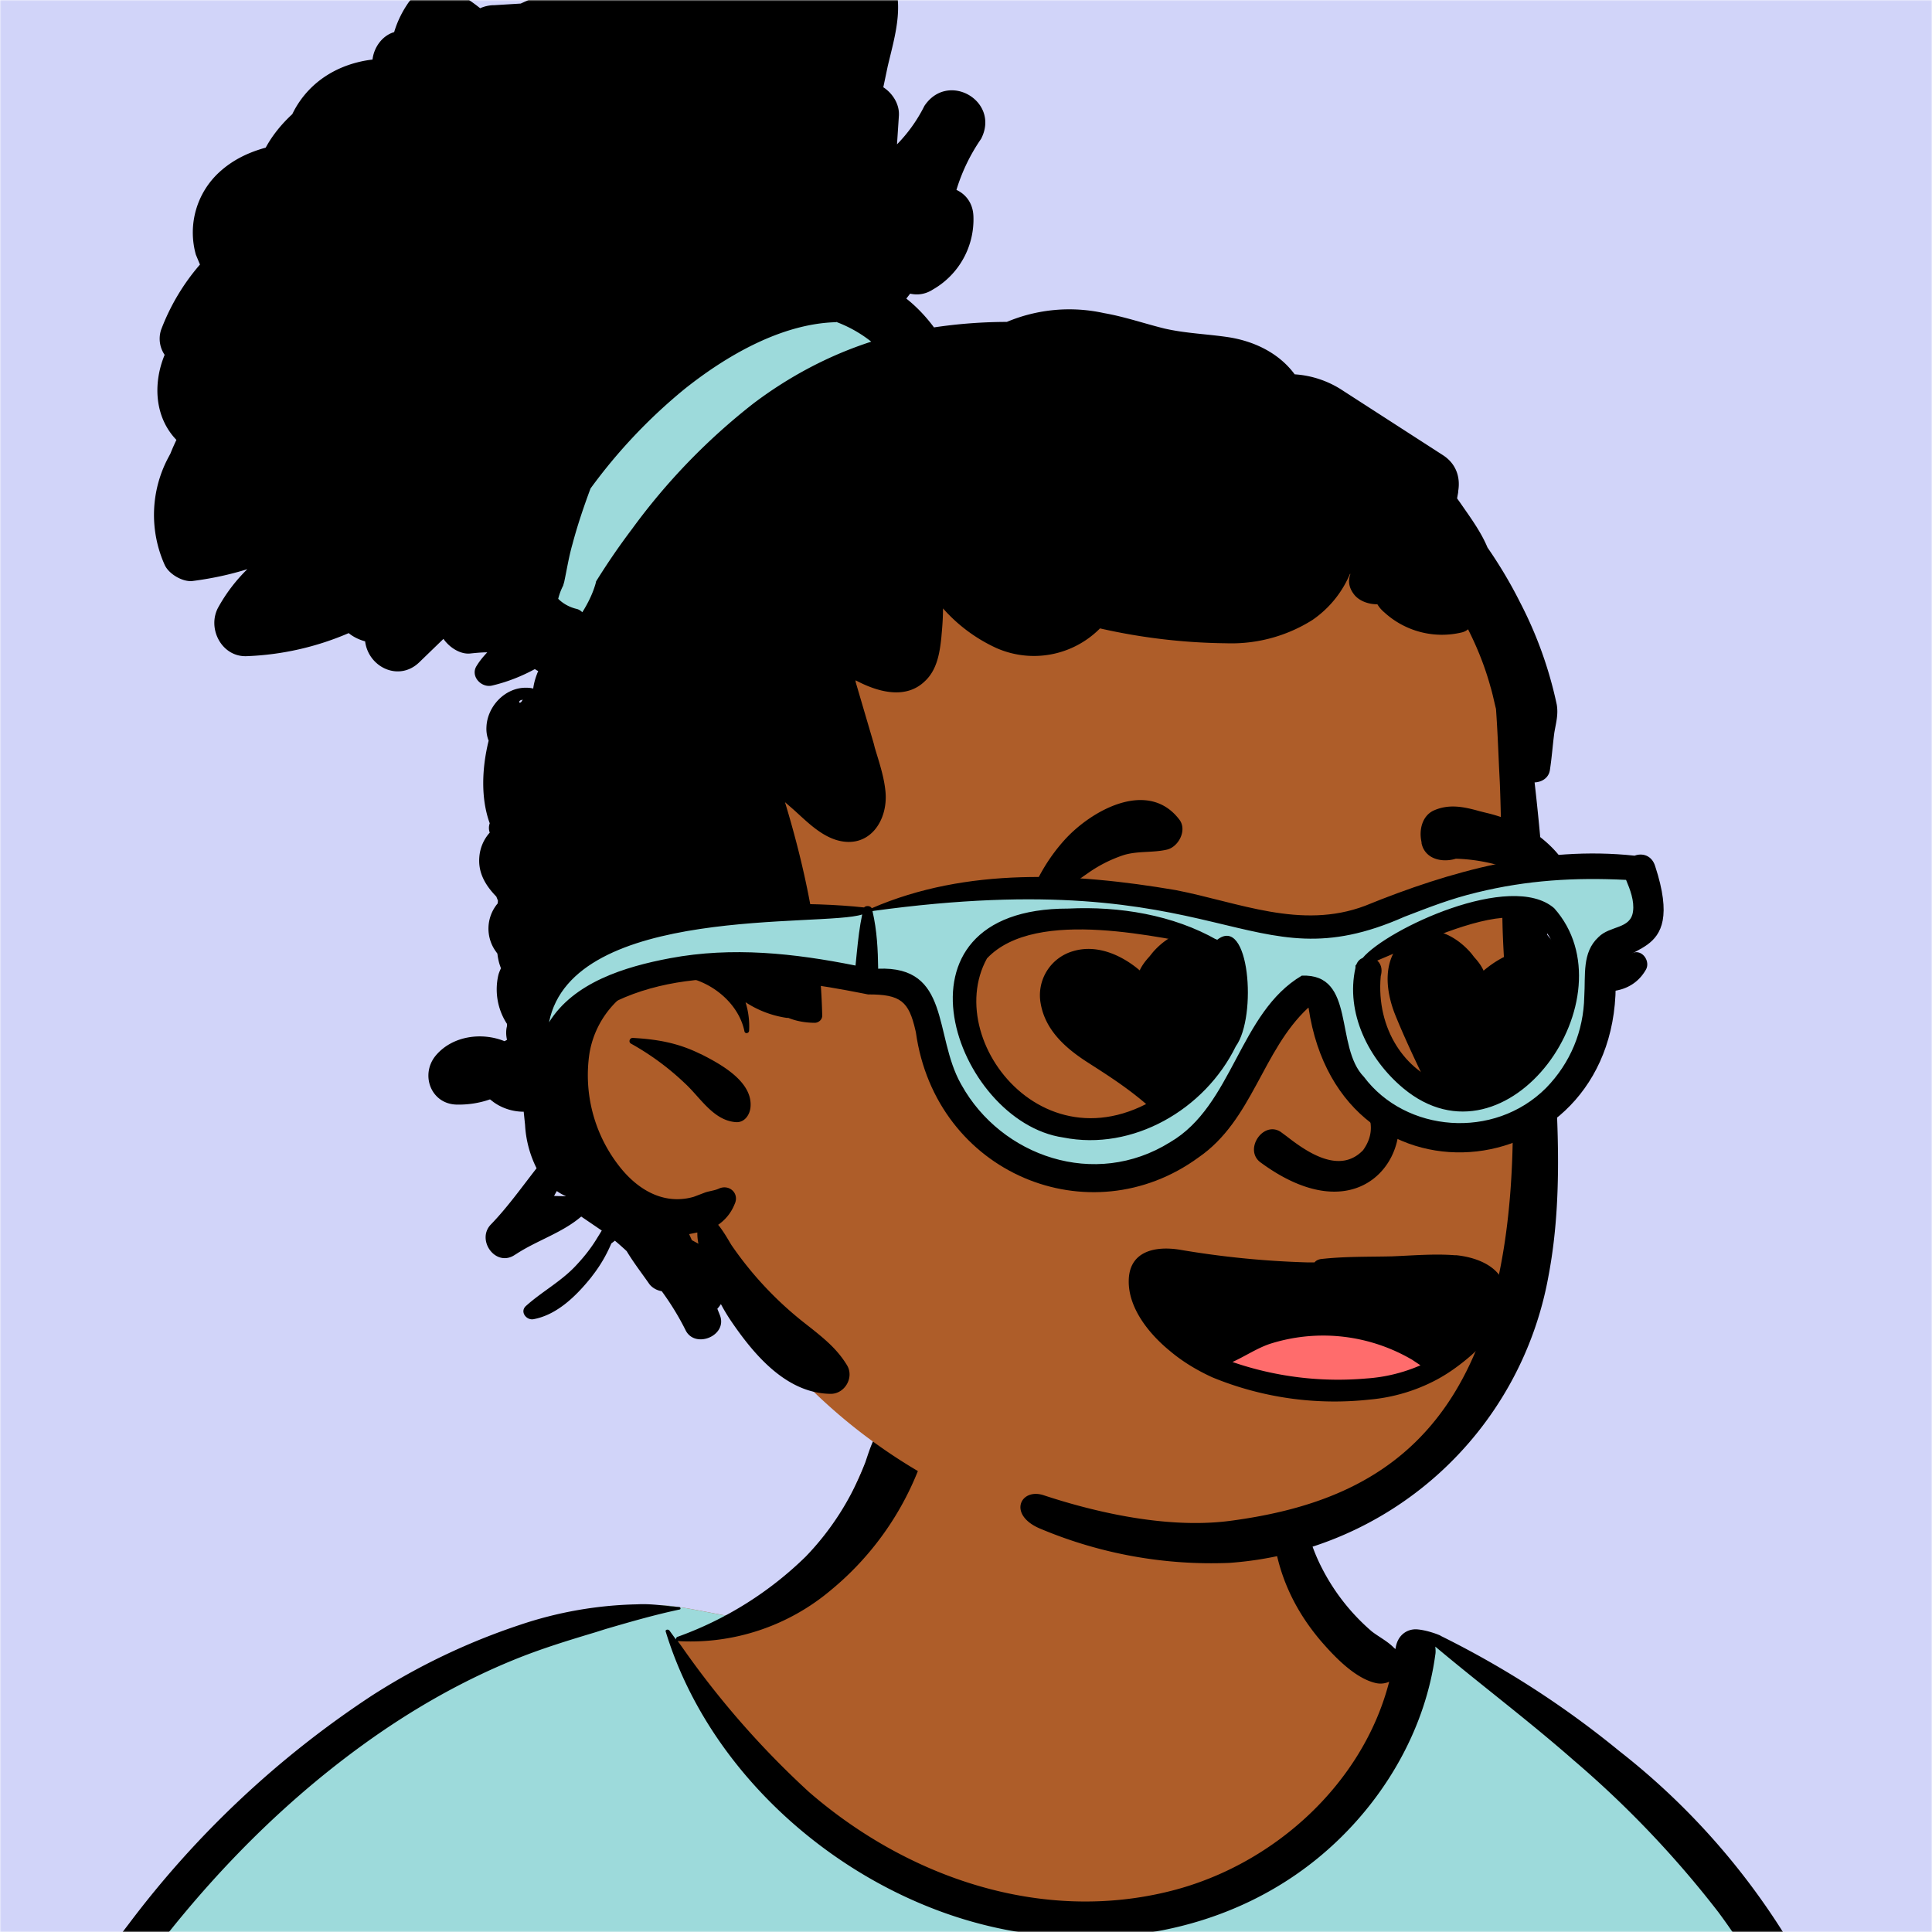 <svg xmlns="http://www.w3.org/2000/svg" viewBox="0 0 704 704" fill="none" width="512" height="512">
    <desc>"Open Peeps" by "Pablo Stanley", licensed under "CC0 1.0". / Remix of the original.</desc>
    <mask id="viewbox"><rect width="704" height="704" rx="0" ry="0" x="0" y="0" fill="#ffffff" /></mask>
    <g mask="url(#viewbox)">
        <rect id="background" fill="#d1d4f9" width="704" height="704" x="0" y="0" />

        <g id="body"><path id="skin" d="M705.3 1074a2351.1 2351.1 0 0 1-15.6-101c-1-7.7-2.5-16.4 2.7-22 7.3-8 14-14.8 14.8-26.2.8-10.7-2.8-22.4-5-32.8a809.4 809.4 0 0 0-17.3-64.7c-6.6-21.7-13.9-43.2-21.3-64.6-6.9-20-13.5-40.3-22.5-59.5-17-36.5-46-63.5-81.6-81.6-9-4.5-27-20.5-36.3-24-8.5-3.4-8.5 6.3-16.9 2.6-6.7-2.9-13-6.7-16.7-13.2-4-7-14.3-16.9-15.9-25-3.3-17.4.3-32.2-12-45.3a90 90 0 0 0-41.1-23.8c-33.7-9.3-78.5-2.8-98.8 28.5-9.7 14.9-13 33-26.2 45.1-11.4 10.7-8.8 18-23.6 23.4-.9.3-23.6-4.5-24.4-4.2-16.2-3.5-31.7 6.2-46.5 11.8a325.4 325.4 0 0 0-63 32.3 399.2 399.2 0 0 0-102.3 98.5 482.5 482.5 0 0 0-76.4 161c-1.7 6.4-3.5 13-1.5 19.4 1.7 5.3 5.4 9.2 9.8 12.4 6 4.3 18 7 17.7 15.7-.1 6.6-2.4 13.5-3.5 20-1.3 7.7-2.3 15.5-3.4 23.2-4.8 35.4-8.6 71-10.3 106.6a920 920 0 0 0-.5 106c.1 2.3.8 4.5 2 6.2-1 .4-1.2 2.4.1 2.7l2.7.5a12 12 0 0 0 7 2.4l5.5.2c19.3 4 38.6 7.9 58.1 10.8 23.8 3.5 47.6 6.3 71.5 8.7 49.2 4.8 98 3.2 147.1.6a1877 1877 0 0 1 147.4-2c49.2 1.4 98.4 3.5 147.6 4.4 55 1 110-.5 164.8-5 7.5-.5 12.2-6.5 10.7-14-8.9-44.7-19-89.1-27-134Z" fill="#ae5d29"/><path id="shirt" d="m201 597.5 1.2-.4c14.5-5.7 29.6-14.8 45.4-11.4.5-.2 10.8 1.9 17.9 3.2l-6.7 7L247 598c40.7 67.1 88.8 100.7 144.3 100.7 55.5 0 97.7-33.6 126.4-100.7l4-1c.4 0 1 .2 1.5.4 9.3 3.6 27.4 19.6 36.3 24.1 35.6 18 64.5 45 81.6 81.6 8.7 18.6 15.2 38 21.8 57.5l.7 2c7.4 21.4 14.7 43 21.3 64.6 6.3 20.4 12 41 16.6 61.8l.7 2.9c2.2 10.4 5.8 22 5 32.8a29 29 0 0 1-3 10.7l-80.4 29 38.4 261.3c-35.1 1.5-70.3 2-105.5 1.3-49.2-.9-98.4-3-147.6-4.3-47.7-1.2-95.3-.7-143 1.7l-12 .6a946.3 946.3 0 0 1-139.5-1l-3.1-.3v-38.3l16.3-212.9-83-15.6-81.3-39.5a21.7 21.7 0 0 1-5.6-8.8c-1.9-6-.5-12 1-18l.5-1.3a492.8 492.8 0 0 1 76.4-161A399.3 399.3 0 0 1 138 629.7c19.8-13 40.9-23.9 63-32.3Z" fill="#9ddadb"/><path d="M232.2 584.6c5.1-.3 10.3.6 15.4 1 .4.1.6.8 0 .9-9 1.9-18 4.5-26.9 7.1l-3.8 1.2c-10 3-19.8 6-29.6 10-19.4 7.9-37.8 18.5-54.8 30.8C67.2 682.8 20 754.3-9.9 828.3a526 526 0 0 0-24.3 77c-.4 1.6-2 5.4-1 7 .7 1.3 3.6 2.1 5 2.9l4.5 2.3 25.2 12.9 2.3 1.1c38 18.6 78.4 34.4 121 35.5l.4-3.7a342 342 0 0 1 9.9-60c.3-1 1.6-.6 1.7.3 3 23.1 2 46.4 1 69.7-1.8 41-4.3 82.2-6.5 123.3-1.2 20.6-2.6 41-3.9 61.7-1.3 20.5-1.7 41.6-4.7 62-.6 4.6-6 7-10 6.6-4.4-.5-7.9-4.5-8-9 0-11.9 1.5-24 2.4-35.8l2.5-33.8c3.1-41.1 6.8-82.2 10.2-123.3a4771 4771 0 0 1 3.8-43.7C76.4 979.8 34.2 963-6.1 943.5c-.6 13.2-2 26.5-3.4 39.6-3.8 36.8-7.1 73.6-9.6 110.5a2254.2 2254.2 0 0 0-4.2 92.7l-.2 7c0 4.4-.5 8.5-4.3 11.7-3.7 3.3-8.9 3.5-12.6 0-5-4.6-4.2-10.9-4-17.1a1675.6 1675.6 0 0 1 1.8-47.2 1321 1321 0 0 1 10.5-109.5l2-14c3.5-26 7.5-52.7 15.5-77.9-3.1-1.5-6.2-3-9.3-4.7-5.5-2.7-11.2-5.4-16.6-8.4-4.2-2.5-7.9-5.8-9-10.8-1.4-5.5.6-11.5 2-16.9v-.4a502 502 0 0 1 26.6-80 523.2 523.2 0 0 1 67.8-117 353.8 353.8 0 0 1 88.7-83.3 239 239 0 0 1 53.8-25.7 142.6 142.6 0 0 1 42.8-7.5Zm90.1-66c6-6.5 18.1.2 15.2 8.8a108.2 108.2 0 0 1-34.7 52A79.4 79.4 0 0 1 247 598l1.7 2.4a321.1 321.1 0 0 0 46.1 52.6c36 31.2 84.8 48 132 36 37.1-9.4 69.8-38.8 79.4-76.2-1.3.6-3 .9-4.8.5-7.7-1.7-15.3-9.8-20.3-15.6-5.3-6.3-9.5-13-12.6-20.7-5.6-14-7.4-32.1.3-45.7 1-1.7 3-.7 3.3 1l.3 2.5c1.5 12.7 3.3 25 9.3 36.6a76 76 0 0 0 18.2 23.1c2.6 2 5.8 3.6 8.1 6l.5.4c.6-5 4.1-7.3 7.6-7.2 3.3.2 7.3 1.6 8.8 2.3l.1.1a341 341 0 0 1 65.1 42 259 259 0 0 1 88.4 129c7.5 25.3 11.8 51.4 16.3 77.4l2.8 16c4.2 23.9 8.9 48.4 18.4 70.7 2.5 5.7.6 11.1-5.5 13.4A1493 1493 0 0 1 688 953c3.7 16 6 32.5 8.7 48.5 6 34.1 13.2 68 19.4 102 3.2 17.5 6.1 35 9.3 52.3l4.7 25.2 2.4 13.6.1.7c.5 2.4 1 4.9.4 7.3-.8 2.7-2.9 4.6-4.8 6.6-1.6 1.6-3.8 1.6-5.7.7l-.7-.3c-3.4-1.6-6-3.2-7.3-7-.7-2.5-1-5.2-1.5-7.7a3535.6 3535.6 0 0 1-7.8-43.6l-1.6-9.1c-5.2-31.4-10.2-62.9-12.8-94.5-1-14-2.3-28.1-3.5-42.2l-.9-10.5c-1.1-13.3-2.5-27-2.7-40.5l-4.5 1.6L657 964c-5.5 2-12.5 6-18.4 5.2-2.9-.3-5-1.2-6.8-2.9 2 28.8 4.8 57.4 8.5 86a1965.7 1965.7 0 0 0 22 135c.6 3.2 1.4 6.4 1.9 9.6.5 3.7-.5 5.9-2.5 9-1.7 2.4-5 3.7-7.8 2-3.6-2.3-5.5-4.3-6.5-8.4-1-3.7-1.6-7.6-2.3-11.4a1654.2 1654.2 0 0 1-11.4-65.2c-7.8-52-12.7-104.4-15.2-156.8a1388 1388 0 0 1-1.4-77.8c0-13.3.5-26.6 1.4-39.9 1-13.4 3-26.5 4.8-39.8 0-.5.7-.5.7 0 .8 14.9 2.1 29.8 2.8 44.7.6 14.3.9 28.5 1.4 42.8.6 18.7 1.5 37.5 2.7 56.2a9.6 9.6 0 0 1 8.5-3.1c4.7-1 9.7-3.4 14.1-5l16.8-5.5 26.4-8.7a679 679 0 0 1-18-80.8l-2-12.3c-4-24.2-8.5-48.5-15.8-72a229.8 229.8 0 0 0-34.8-68.2 370.2 370.2 0 0 0-52.7-55.3C557 627 539.7 614 523 600c.1.9.2 2 0 3-3.5 25.9-17 50-35.8 67.9-37.7 36-93.6 43.4-142 26.5-46.7-16.3-88-55-102.6-102.8-.3-.8.8-1 1.3-.5l2.4 3.3c0-.4.2-.9.7-1a129 129 0 0 0 46.6-29.2 100.2 100.2 0 0 0 21.3-33.3l.4-1c1.7-5 3.2-10.2 7-14.2Z" fill="#000000"/></g>

        <g id="head" transform="matrix(.998 0 0 1 156 62)"><path id="skin" d="M397.5 243.8c-2.4-30.8 1.3-63-10.5-92.2-20.7-48.5-78.7-64.7-123.6-83.1-18-5.4-78.6-6.1-99.6-13.1-47.7-16-59.1-35-97-4.6a41.2 41.2 0 0 0-13.4 18.5h.2c-.9 3.2 0 6.4 1.9 8.9a61.8 61.8 0 0 0-14.9 64.3c27.5 58.2 26.2 89.7 17.4 152.2-11.6 58.4 14.8 79.8 58.7 111.5-1.8 3.5-2.2 8 .1 11.1 50.7 71.2 146.2 105.2 228 69 33.3-14.7 48.1-50 56.6-82a228.4 228.4 0 0 0 4.9-109.8c-3.3-16.9-7.5-33.6-8.8-50.7Z" fill="#ae5d29"/><path id="accessories" d="m34.6 156.5 30.1 20.1L172.6 63l-36-28.2s-65 48-77.8 60.8c-12.8 12.7-24.2 61-24.2 61Z" fill="#9ddadb"/><path d="M105.2-96.9c6.2-.9 10.8 3 13 8.3l.2.3 2.3 5.4c15.4-7.6 37.4-5.7 47.1 9.6 7 11 2.7 24 0 35.5l-1.6 7.6c3.3 2.1 5.8 6 5.7 9.9v.3l-.7 10.6a55.2 55.2 0 0 0 10-14c8.6-12.9 27.8-1.7 20.7 12a67 67 0 0 0-9 18.6c3.3 1.5 6 4.7 6.2 9.5a29.4 29.4 0 0 1-14.8 26.8c-2.8 1.8-5.7 2.1-8.3 1.5l-1.4 1.8c3.8 3 7.2 6.6 10.1 10.5a182 182 0 0 1 26.6-2 59 59 0 0 1 35.5-3.2c7.5 1.3 14.7 3.8 22 5.6 7.8 1.8 15.7 2 23.6 3.2 10 1.6 18.6 6.2 24 13.5a36 36 0 0 1 17.7 6l36.5 23.5c4.6 3 6.4 7.8 5.5 13.1v.4l-.4 2.2 1 1.4c3.6 5.2 7.7 10.7 10.1 16.5 4.5 6.5 8.5 13.2 12 20.2a146.5 146.5 0 0 1 13.3 37.1c.6 3.7-.3 6.6-.9 10.2-.6 4.5-.9 9-1.6 13.5-.4 3-3 4.5-5.6 4.6a889.4 889.4 0 0 1 4.6 55.5c3 4.2 9 7.6 13.3 8.8 6 1.6 12.3-.1 18-2.2 3.5-1.3 6.5 3.2 4.7 6.2-5.4 9.4-17.1 9.4-26 5.2-3.8-1.7-7-4.3-9.5-7.6l.5 9.5.1 2.8c1.8 33.6 5.7 68.3-.6 101.5a127.5 127.5 0 0 1-116.6 104.7 161 161 0 0 1-68.6-12.3c-12.6-5-7.7-15.3 1-12.3 15.2 5 43 12.5 67.8 9.3 58.5-7.7 108.2-37 103-163-.7-17.8-2.9-35.7-3.4-53.6-.4-17.4-.3-35-1-52.4l-.3-6c-.3-6.9-.6-13.9-1.1-20.9-.7-2.7-1.2-5.4-2-8-2-7.3-4.8-14.3-8.2-21-.7.6-1.5 1-2.5 1.2a31.2 31.2 0 0 1-28-7.3c-1.2-1-2-2-2.6-3-3 0-6.2-1-8.2-3.2-2.2-2.6-2.6-5.2-1.7-7.7v-.2h-.1a38.5 38.5 0 0 1-13.7 16.8 55.5 55.5 0 0 1-31.5 8.5 218.2 218.2 0 0 1-46-5.4c-.2 0-.3.2-.4.3a34 34 0 0 1-37.6 6.8 58.5 58.5 0 0 1-19.4-14.4c0 3-.2 6.2-.5 9.3l-.1 1.2c-.6 5.8-1.6 11.9-6 16-7 6.8-17.2 4-25.3-.3v.6l6.6 22.4.4 1.6c1.6 5.3 3.4 10.6 3.9 16 1 10.7-6.1 21.1-17.9 17.6-6.2-1.9-11.1-7-15.8-11.2l-3-2.6c7.7 25.3 13 51.4 13.6 77.8 0 1.4-1.2 2.5-2.6 2.6-3.2 0-6.6-.5-9.8-1.8h-.6a37.2 37.2 0 0 1-15-5.7c1 3.2 1.5 6.7 1.3 10.4-.1 1-1.5 1.2-1.7.2-2.6-12.7-17.4-22.2-30.2-19.8a34.3 34.3 0 0 0-26.4 27.9 53.7 53.7 0 0 0 11.9 42.3c4.3 5.1 10 9.4 16.8 10.5 3.1.5 6.3.3 9.4-.6l3.7-1.4c1.7-.7 3.8-.8 5.5-1.6 3.8-1.7 7.6 1.8 5.7 5.7a16.4 16.4 0 0 1-6 7.5c2.3 2.8 4.3 6.6 5 7.6a128.7 128.7 0 0 0 26.8 28.4l2.3 1.8c5 4 9.4 7.6 12.9 13.3 2.8 4.5-.8 10.6-6 10.5-16.3-.2-28.2-14.6-36.6-27a69.7 69.7 0 0 1-3.4-5.7 12 12 0 0 1-1.3 1.7l1 2.5c2.7 7.4-9.2 12.2-12.6 5.3-2.5-5-5.4-9.7-8.7-14.2-1.9-.3-3.8-1.4-4.8-3-2.6-3.7-5.6-7.6-8-11.6a102 102 0 0 0-4.3-3.8l-1.3 1c-1.8 4.2-4 8-6.8 11.6l-.6.8c-5.4 6.7-12.4 13.6-21 15.2-2.6.5-5.1-2.7-2.8-4.8 6-5.4 13.2-9.1 18.7-15.2 2.8-3 5.3-6.2 7.4-9.7l.5-.8 1.1-1.8-7.5-5.1c-6.9 5.9-15.9 8.6-23.5 13.5l-.8.5c-7 4.6-14.2-5.6-8.6-11.2 6-6.2 11.2-13.5 16.6-20.4a40 40 0 0 1-4.2-15.8l-.5-4.8c-3.9 0-7.8-1.2-11-3.5l-1.3-1c-4 1.4-8.2 2-12.3 1.9-9.4-.3-13.3-11.1-7.4-18 6-7 16.6-8.5 25-5.1l.9-.5c-.4-1.8-.4-3.5 0-5v-.8a23 23 0 0 1-3.2-17.6c.2-.9.6-1.8 1-2.7-.7-1.7-1.1-3.5-1.3-5.3l-.5-.7a14.2 14.2 0 0 1 .6-17.6l.1-1-.6-1.5c-3.9-4-6.7-8.6-6.2-14.4a15 15 0 0 1 3.8-8.9 5 5 0 0 1 0-3.4c-3.3-9-2.9-20-.4-30.1-.6-1.5-.9-3.2-.8-5 .3-7.5 6.8-14.4 14.5-14.3 1 0 1.8.1 2.6.3v-.2c.3-2.2 1-4.3 1.8-6.2a4 4 0 0 1-1.2-.7c-5 2.7-10.1 4.7-15.6 6-4 1-8.2-3.5-5.6-7.3 1.1-1.8 2.4-3.3 3.8-4.8-2 0-4 .2-6 .4-3.6.5-7.7-2-10-5.3l-8.8 8.5c-7.4 7.2-18.6 1.9-19.8-7.6-2.2-.6-4.3-1.6-6-3a104 104 0 0 1-37.2 8.4c-9.3.4-14.7-10.4-10.3-18A60 60 0 0 1-66 145.4c-6.4 2-13 3.4-19.9 4.3-3.6.5-8.8-2.5-10.3-5.9a44.4 44.4 0 0 1 1.3-39l.8-1.5a75 75 0 0 1 2.2-5c-8-8.3-8.6-20.6-4.3-31a10.4 10.4 0 0 1-1.3-9.1 78.7 78.7 0 0 1 14.2-23.8l-1.5-3.6a29.8 29.8 0 0 1 8.5-30c5-4.6 10.8-7.3 17-9 2.5-4.6 5.9-8.7 9.7-12.2l.5-1c6-11.4 17-17.5 28.8-18.9.5-4.4 3.5-8.7 7.9-10 1.2-4 3-7.6 5.4-11C-3-66.4 3.4-69 9.5-65.4c3.3 1.9 6.5 4 9.5 6.4a13 13 0 0 1 4.5-1.1h.5l9.8-.6 12.4-5.6a33.2 33.2 0 0 1 18.7-7.5 89.9 89.9 0 0 1 29.8-4.7l.2-5.6v-1c-.2-6 4.7-10.8 10.3-11.7Zm-6.9 484-3 .6 1 2.2 2.4 1.3c-.3-1.4-.4-2.7-.4-4ZM47 372l-.7 1.2-.3.6 4.2.1v-.1l-.5-.2c-1-.5-1.9-1-2.7-1.6Zm27.7-55.8c8.9.5 16.4 1.8 24.4 5.7l.7.3c7.1 3.6 18.9 10 17.9 19.4-.3 2.7-2.2 5.5-5.3 5.3-8.3-.6-13-9-18.7-14.2a96.6 96.6 0 0 0-19.6-14.4c-1-.5-.6-2 .5-2.1h.1Zm-40-123.2c-2.2 0-1.5 2.1-.4.4 0-.2.2-.3.3-.4ZM149 55.4c-20 .5-40.2 12.3-55.3 24.3A196 196 0 0 0 59.3 116c-2.5 6.7-4.8 13.5-6.6 20.3-1.3 4.5-2 9-3 13.7l-.4 1.4a22 22 0 0 0-1.8 4.8c1.8 1.8 4.2 3.1 6.8 3.7.8.2 1.5.7 2 1.2 2.2-3.5 4-7.2 5-11v-.2c4.1-6.6 8.5-13 13.2-19.2A230 230 0 0 1 118.8 85c13-9.8 27.5-17.5 43-22.5a47 47 0 0 0-12.8-7.2Z" fill="#000"/></g>

        <g id="face" transform="translate(315 248)"><path d="M127.8 246.7s14.2 11 40.6 11c26.4 0 41.7-9.9 41.7-9.9s-23.1-14-41.7-15.2c-18.6-1.1-40.6 14-40.6 14Z" fill="#FF6C6C"/><path d="M96.3 218.9c0-11 9.6-13 18.7-11.5a332 332 0 0 0 46.3 4.6h2.7c.5-.6 1.2-1 2.2-1.2 8.6-1 17.4-.8 26-1 7.6-.3 15.4-1 23-.4h.6c9.2 1 19 5.6 17.9 16.5-1 10-10.7 19-18.3 24.5a60 60 0 0 1-7 4.4A64 64 0 0 1 184 262a117 117 0 0 1-57.2-8.1c-5.7-2.6-11-5.8-15.7-9.8-7.3-6-14.9-15.3-14.8-25.3Zm73 19.8a64 64 0 0 0-21.6 3c-4.7 1.6-9 4.5-13.6 6.6a118 118 0 0 0 48.8 6 59 59 0 0 0 19.7-4.8l-3-2a64.3 64.3 0 0 0-30.3-8.8Zm1.5-94.3c-2-1.5-.4-6.2 3.8-5.4 38.4 6.6 18.5 72.7-30.5 36.4-5.8-4.7 1.2-15 7.5-11l2.3 1.7c7.2 5.6 19.2 14 27.8 5 8.2-11.4-3.3-22.1-10.9-26.7Zm26-50c8.2-7 18.4-2 24.4 5.1l1 1.3c1.3 1.4 2.6 3.1 3.4 4.9 6.7-5.7 15.7-9.7 24.3-7a16.7 16.7 0 0 1 11.8 19c-1.7 9.8-9 16.4-17 21.4l-2.3 1.5c-9.5 6-18.4 12.2-26.3 20.6-1.3 1.3-4 1.1-4.9-.7l-.6-1.4-.7-1.5c-5.6-11.9-11.6-23.7-16.5-35.8-3.6-9-4.8-20.5 3.4-27.5ZM105 99.1c6-7 16.1-11.6 24.1-4.9 8.5 7.2 6.8 19 3 28.3-4.5 11-9.8 21.8-15 32.7l-1 2.3-1.4 3c-.9 1.7-3.6 2-5 .6-7.5-8.1-16.1-14.1-25.3-20l-2.8-1.8c-8-5.1-15.7-11.7-17.4-21.7a16.7 16.7 0 0 1 11.8-19c8.6-2.6 17.6 1.3 24.3 7 .8-1.8 2.2-3.6 3.5-5l1.2-1.5Zm9.7-48.5c3 3.8-.2 10-4.5 11-5.2 1.2-10.6.4-15.8 2a49.5 49.5 0 0 0-13.3 6.8c-4.7 3.2-9 6.7-12.9 10.7-2.3 2.4-5.3 8-8.9 8.1-3.6.1 1.2-11 1.6-12 2.9-7 6.8-13.3 11.8-18.9 9.8-11 30.6-22.6 42-7.7Zm109.5-3 2.4.6a58 58 0 0 1 17.7 7.4l.4.3.7.5c6.5 4.8 15.7 14.5 11 23-.2.6-1 .6-1.5.4-6.1-2.7-10.7-8-17.2-10.3l-1.2-.4a64.3 64.3 0 0 0-21-4.2c-4.8 1.5-11.2.3-12.5-5.6v-.3l-.1-.6c-.8-4 .3-9 4.4-11 5.7-2.6 11.2-1.4 16.9.2Z" fill="#000"/></g>

        <g id="facial-hair" transform="translate(279 400)"></g>

        <g id="eyewear" transform="translate(203 303)"><path id="accessories" d="M370.267,94.081 C361.088,105.55 325.151,118.281 306.024,104.461 C286.898,90.641 279.339,81.01 276.783,63.742 C276.51,61.901 273.181,60.676 271.774,61.983 C263.893,69.303 258.791,78.627 253.737,87.974 C248.036,98.516 242.422,109.123 232.062,116.26 C213.714,126.095 180.52,127.496 170.713,123.157 C151.927,114.847 137.067,97.073 133.687,72.613 C131.396,65.38 129.246,61.002 127.239,59.48 C124.385,57.316 108.632,55.388 106.906,55.068 C75.807,49.297 36.475,45.619 8.776,65.92 C5.027,68.186 -7.805,76.699 -7.998,74.605 C-8.129,66.406 1.162,47.849 22.294,39.019 C48.426,28.099 87.271,27.46 109.775,29.87 C110.906,29.991 114.765,29.043 115.037,28.925 C149.131,14.164 188.359,18.085 224.839,24.289 C230.067,25.303 276.864,36.891 295.478,29.87 C326.254,17.306 359.067,8.204 392.302,11.785 C392.58,11.815 396.775,37.281 393.507,39.019 C390.906,40.401 386.48,43.944 384.908,45.883 C383.502,47.616 382.617,49.771 382.695,52.756 C383.327,70.025 378.4,83.92 370.267,94.081 Z M243.728,78.672 C247.631,73.027 248.862,60.346 247.228,51.095 C246.401,46.411 244.795,42.682 242.779,40.826 C241.439,39.593 239.91,39.012 238.243,39.098 C237.329,39.145 236.338,39.405 235.291,39.971 C221.097,32.293 203.903,29.529 187.604,30.324 C174.629,30.321 165.372,33.384 159.094,38.151 C151.541,43.887 148.138,52.133 147.941,61.076 C147.707,71.688 152.066,83.297 159.217,92.483 C166.061,101.275 175.424,107.793 185.581,109.297 C197.112,111.586 208.862,109.372 219.079,103.955 C229.557,98.399 238.408,89.477 243.728,78.672 Z M357.507,84.659 C364.084,76.887 368.457,66.777 369.123,56.759 C369.728,47.643 367.287,38.612 360.538,31.15 C354.419,25.898 343.606,25.81 332.231,28.735 C317.523,32.517 302.307,40.969 297.235,46.428 C296.04,47.054 294.931,48.145 293.965,50.485 L293.958,51.319 C292.422,58.406 293.334,65.597 295.992,72.231 C298.879,79.437 303.831,85.979 309.868,90.971 C317.89,97.578 326.264,99.601 334.102,98.534 C342.979,97.326 351.235,92.071 357.507,84.659 Z" fill="#9ddadb"/><path d="M294.42,27.063 C325.585,14.339 358.898,5.168 392.624,8.802 C395.413,7.741 398.875,8.635 400.111,12.579 C412.124,49.174 385.335,38.997 385.695,52.677 C388.503,129.38 285.408,142.479 273.816,64.181 L273.603,64.307 L273.603,64.307 C256.925,79.87 253.412,105.195 233.765,118.73 C194.132,147.715 137.95,124.75 130.734,73.15 L130.576,72.452 C128.154,61.922 125.258,59.311 113.312,59.362 L111.424,58.987 C80.385,52.872 39.052,47.377 10.464,68.407 C4.246,72.023 3.954,81.319 -1.3,85.358 C-7.056,86.476 -10.602,79.553 -10.992,74.762 C-11.904,26.999 73.566,23.563 111.844,27.662 C112.575,26.905 114.136,26.999 114.662,27.942 C149.28,12.954 188.281,15.028 225.347,21.331 C248.308,25.776 270.986,35.901 294.42,27.063 Z M389.521,17.62 C370.82,16.685 353.522,17.708 335.166,22.203 C325.492,24.537 318.068,27.488 308.808,31.037 C251.05,56.626 244.388,11.141 114.92,28.971 C116.595,36.145 116.903,43.248 116.993,49.988 C143.428,48.923 137.204,74.165 147.107,91.894 L147.413,92.429 C161.847,118.297 195.907,130.363 223.382,113.205 C246.304,99.845 248.54,65.96 271.362,52.512 C291.145,51.734 283.243,78.434 294.009,89.408 C309.163,109.629 341.374,112.456 360.376,93.436 C369.291,84.284 374.029,72.664 374.291,60.18 C374.788,52.204 373.42,44.099 379.45,38.489 C383.677,34.195 391.187,35.628 392.049,29.137 C392.597,25.299 391.001,21.136 389.521,17.62 Z M186.28,28.075 C204.857,27.16 224.513,30.386 240.464,39.497 C252.271,30.101 255.164,67.443 247.327,78.244 C236.036,101.346 209.749,116.535 184.438,111.491 C144.952,105.769 117.44,28.006 186.28,28.075 Z M239.33,42.001 L238.32,41.853 C221.207,39.242 174.612,27.145 156.641,46.238 C139.2,77.907 183.447,131.101 229.492,88.731 C242.307,75.684 247.274,59.863 239.33,42.001 Z M293.56,46.048 C302.421,35.555 347.587,14.301 363.329,27.94 C392.062,60.141 346.495,125.274 308.329,93.541 C295.618,82.934 287.255,66.034 290.914,49.669 L290.92,48.983 C290.928,48.735 290.974,48.791 291.24,48.481 C291.712,47.244 292.56,46.454 293.56,46.048 Z M362.928,65.565 C372.618,13.008 332.12,32.988 298.86,47.016 C300.644,48.647 300.637,50.874 300.123,52.704 C296.615,91.7 344.012,113.798 362.928,65.565 Z M111.172,30.216 C97.299,34.914 5.538,26.512 -2.939,69.526 C6.009,55.029 24.541,49.276 41.201,46.154 C63.862,41.907 86.399,44.366 108.742,48.835 L109.203,44.211 C109.699,39.307 110.221,34.718 111.172,30.216 Z" id="🖍-Ink" fill="#000000"/></g>
    </g>
</svg>